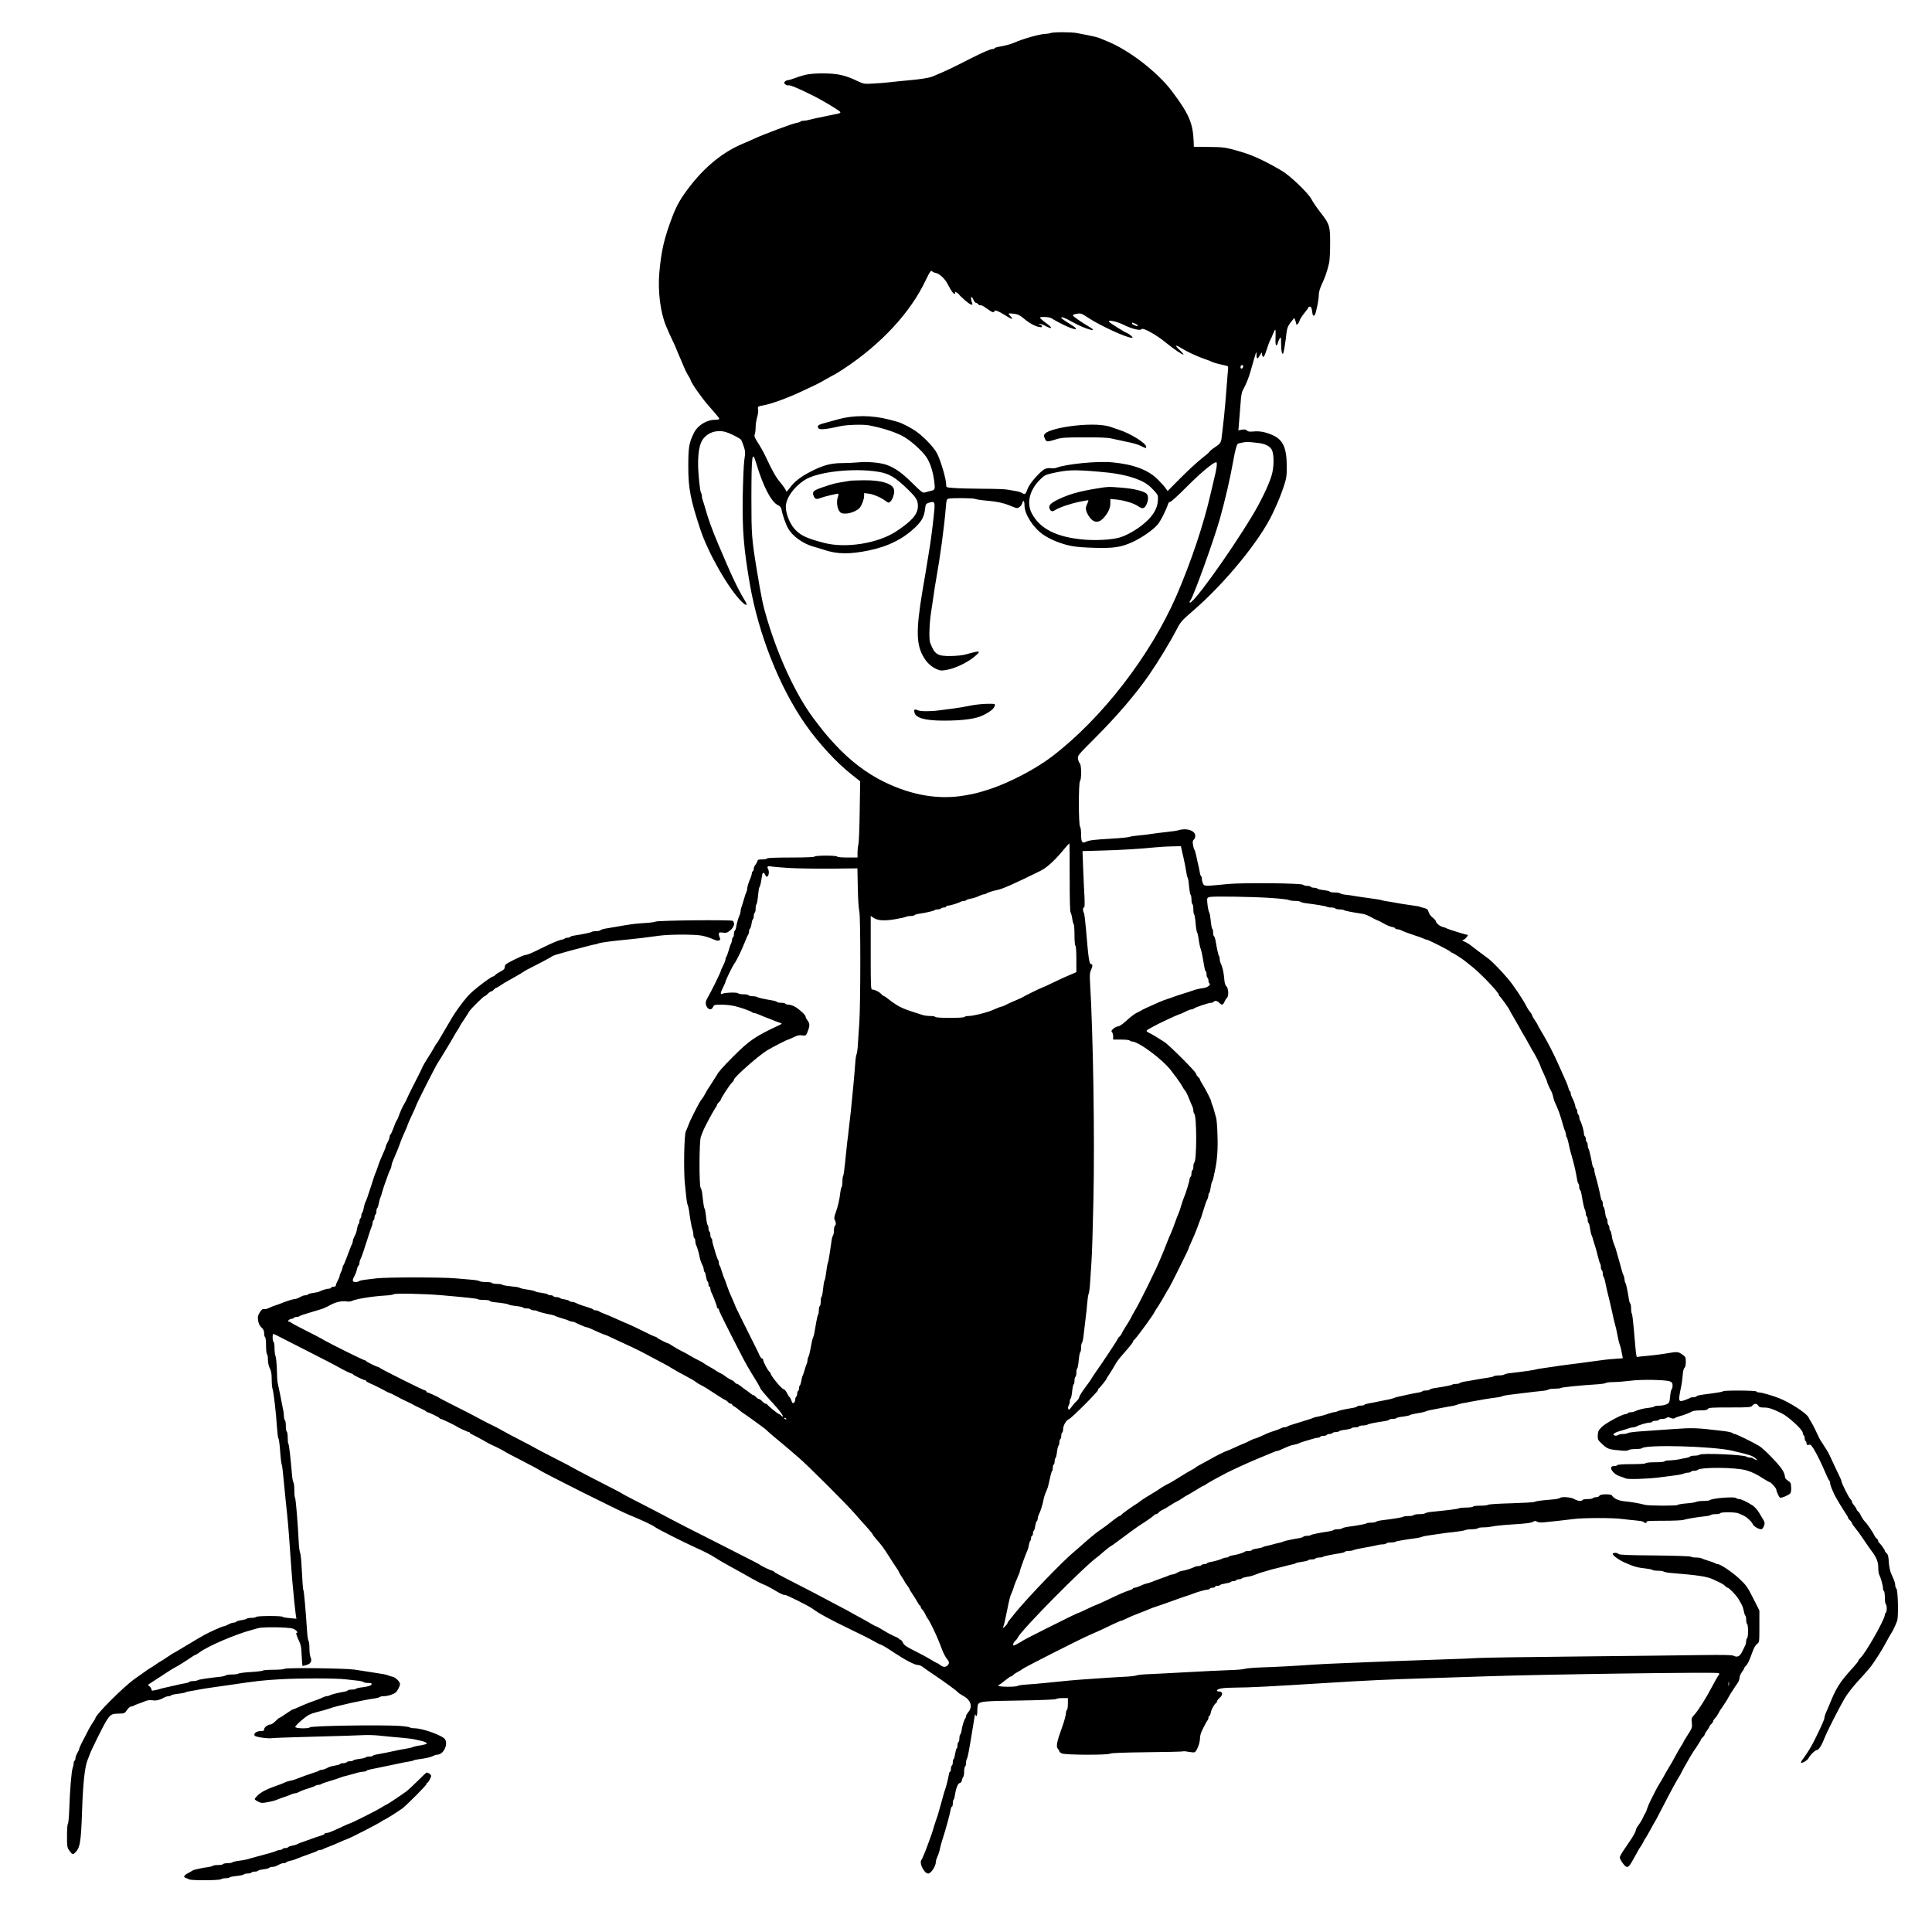 <?xml version="1.0" standalone="no"?>
<!DOCTYPE svg PUBLIC "-//W3C//DTD SVG 20010904//EN"
 "http://www.w3.org/TR/2001/REC-SVG-20010904/DTD/svg10.dtd">
<svg version="1.0" xmlns="http://www.w3.org/2000/svg"
 width="2048pt" height="2048pt" viewBox="0 0 2048 2048"
 preserveAspectRatio="xMidYMid meet">

<g transform="translate(0,2048) scale(0.1,-0.1)"
fill="#000000" stroke="none">
<path d="M11135 20130 c-11 -5 -35 -9 -53 -9 -59 -2 -239 -52 -330 -93 -42
-18 -98 -33 -170 -45 -18 -3 -35 -9 -38 -14 -3 -5 -13 -9 -23 -9 -22 0 -105
-36 -226 -97 -201 -103 -268 -135 -410 -194 -36 -15 -126 -29 -249 -40 -67 -6
-159 -15 -206 -21 -47 -5 -127 -12 -179 -14 -89 -5 -96 -4 -160 26 -130 63
-211 81 -364 82 -135 0 -193 -10 -295 -48 -34 -13 -71 -24 -81 -24 -10 0 -24
-7 -31 -15 -11 -13 -10 -18 6 -30 10 -8 25 -12 31 -10 17 6 101 -29 256 -106
118 -59 290 -163 295 -178 2 -5 -7 -12 -20 -15 -13 -2 -59 -12 -103 -21 -44
-9 -102 -21 -130 -27 -27 -5 -64 -14 -81 -19 -17 -5 -42 -9 -57 -9 -14 0 -28
-4 -31 -9 -3 -4 -24 -11 -47 -15 -40 -6 -344 -120 -439 -164 -25 -12 -83 -37
-130 -57 -196 -82 -384 -231 -541 -430 -106 -134 -154 -215 -205 -350 -84
-223 -114 -352 -135 -585 -17 -196 11 -421 71 -565 23 -56 45 -105 67 -150 14
-27 33 -71 43 -96 10 -26 27 -66 38 -90 11 -24 30 -69 42 -99 12 -30 33 -72
46 -92 13 -21 24 -40 24 -44 0 -23 111 -183 187 -270 110 -126 122 -141 116
-147 -3 -4 -23 -7 -43 -7 -90 0 -184 -58 -224 -139 -52 -103 -60 -152 -60
-356 0 -233 23 -349 127 -665 82 -249 296 -625 434 -763 53 -53 74 -52 42 1
-82 137 -134 246 -287 607 -60 141 -107 270 -137 380 -9 33 -21 70 -26 83 -5
13 -9 33 -9 45 0 13 -4 27 -9 33 -11 12 -31 207 -31 307 0 130 17 216 53 264
42 54 102 83 173 83 44 0 74 -8 138 -38 44 -21 86 -45 91 -53 6 -8 19 -40 29
-71 17 -51 18 -65 6 -145 -7 -48 -14 -225 -17 -393 -5 -354 11 -548 76 -925
93 -532 313 -1087 586 -1480 142 -203 331 -409 497 -539 l86 -68 -5 -321 c-2
-177 -9 -335 -14 -351 -5 -16 -9 -53 -9 -82 l0 -54 -104 0 c-59 0 -108 4 -111
10 -4 6 -55 10 -120 10 -65 0 -116 -4 -120 -10 -4 -6 -100 -10 -256 -10 -159
0 -249 -4 -249 -10 0 -5 -22 -10 -50 -10 -36 0 -50 -4 -50 -14 0 -7 -9 -25
-20 -39 -11 -14 -20 -34 -20 -45 0 -12 -4 -24 -10 -27 -5 -3 -10 -13 -10 -22
0 -8 -6 -29 -13 -46 -21 -48 -37 -101 -37 -120 0 -10 -4 -25 -9 -35 -5 -9 -17
-44 -26 -77 -9 -33 -21 -70 -26 -83 -5 -13 -9 -32 -9 -43 0 -10 -4 -27 -9 -37
-12 -24 -29 -80 -37 -125 -3 -20 -10 -40 -15 -43 -5 -3 -9 -18 -9 -34 0 -16
-4 -32 -10 -35 -5 -3 -10 -15 -10 -26 0 -10 -4 -27 -9 -37 -6 -9 -18 -44 -27
-77 -9 -33 -21 -64 -26 -69 -4 -6 -8 -17 -8 -26 0 -9 -11 -39 -25 -66 -14 -27
-25 -53 -25 -58 0 -11 -108 -231 -137 -278 -27 -44 -29 -75 -7 -106 20 -29 48
-28 62 3 11 24 16 25 91 25 44 0 108 -7 143 -16 69 -17 167 -52 183 -66 5 -4
15 -8 23 -8 8 0 30 -7 50 -16 21 -9 46 -19 57 -24 11 -4 31 -12 45 -17 42 -18
104 -41 125 -48 17 -5 15 -8 -15 -22 -260 -122 -313 -158 -494 -339 -101 -101
-152 -159 -166 -188 -3 -6 -29 -47 -58 -91 -29 -43 -60 -93 -68 -111 -8 -17
-23 -40 -32 -51 -17 -19 -38 -57 -94 -168 -29 -57 -41 -84 -58 -130 -4 -11
-13 -33 -21 -50 -17 -41 -24 -418 -9 -555 6 -58 13 -127 16 -155 3 -27 9 -59
14 -70 5 -11 11 -38 14 -60 10 -79 26 -171 36 -199 6 -16 10 -42 10 -57 0 -15
5 -31 10 -34 6 -3 10 -17 10 -31 0 -13 4 -32 9 -42 11 -23 28 -78 36 -122 6
-33 17 -65 36 -102 5 -10 9 -27 9 -37 0 -11 4 -22 9 -25 5 -3 12 -26 15 -51 4
-24 11 -47 17 -50 5 -4 9 -17 9 -31 0 -13 5 -24 10 -24 6 0 10 -9 10 -20 0
-11 4 -28 10 -38 16 -29 60 -145 60 -159 0 -7 5 -13 10 -13 6 0 10 -6 10 -12
0 -12 59 -133 220 -446 66 -128 85 -162 188 -329 17 -30 32 -56 32 -59 0 -9
53 -72 136 -162 71 -77 109 -130 101 -138 -2 -3 -10 2 -17 11 -7 8 -17 15 -22
15 -10 0 -121 90 -126 103 -2 4 -9 7 -16 7 -7 0 -23 11 -36 25 -13 14 -29 25
-35 25 -7 0 -20 9 -30 20 -10 11 -22 20 -28 20 -5 0 -22 10 -37 23 -15 12 -37
29 -50 37 -13 8 -35 25 -50 38 -15 12 -32 22 -38 22 -5 0 -16 7 -23 16 -7 9
-22 20 -34 25 -21 9 -57 31 -65 39 -8 8 -43 29 -60 37 -8 3 -26 14 -40 23 -14
10 -47 30 -75 45 -27 16 -52 31 -55 34 -3 4 -27 17 -55 31 -27 13 -68 36 -90
49 -22 14 -62 36 -90 49 -27 13 -69 37 -93 53 -24 16 -46 29 -49 29 -12 0
-118 54 -121 62 -2 4 -9 8 -15 8 -7 0 -64 26 -127 58 -63 32 -133 65 -155 74
-22 9 -65 27 -95 41 -83 38 -141 62 -180 77 -19 7 -39 17 -44 22 -6 4 -20 8
-33 8 -13 0 -23 3 -23 8 0 4 -28 15 -63 26 -64 19 -99 32 -129 47 -10 5 -27 9
-37 9 -11 0 -22 4 -26 9 -3 6 -26 13 -50 17 -25 3 -48 10 -51 15 -3 5 -18 9
-34 9 -16 0 -32 5 -35 10 -3 6 -17 10 -30 10 -13 0 -26 4 -29 9 -3 5 -32 12
-63 16 -32 4 -62 10 -68 15 -5 4 -27 10 -47 14 -21 3 -55 9 -75 12 -21 4 -42
10 -48 14 -5 5 -47 11 -93 15 -45 4 -85 12 -88 16 -3 5 -27 9 -54 9 -27 0 -52
5 -55 10 -3 6 -32 10 -64 10 -31 0 -61 4 -67 9 -5 5 -40 12 -79 15 -38 3 -117
10 -175 15 -143 13 -735 13 -840 0 -47 -6 -105 -13 -130 -16 -25 -3 -49 -9
-54 -14 -6 -5 -23 -9 -38 -9 -30 0 -36 15 -18 50 24 48 28 57 34 88 4 17 12
34 17 37 5 4 9 15 9 26 0 10 4 27 9 37 16 32 28 66 71 202 23 74 46 143 51
152 5 10 9 27 9 37 0 11 5 23 10 26 6 3 10 17 10 30 0 13 5 27 10 30 6 3 10
19 10 35 0 16 4 31 9 34 5 4 12 25 16 48 4 23 11 49 15 58 5 8 14 35 20 60 7
25 16 54 20 65 4 11 15 43 25 70 18 53 32 89 46 117 5 10 9 24 9 33 0 8 6 29
14 47 45 105 55 128 71 173 9 28 25 68 35 90 40 89 50 113 50 119 0 4 20 49
45 102 25 52 45 98 45 102 0 11 204 415 227 449 10 16 23 37 30 48 6 11 34 56
61 100 27 44 62 103 77 130 15 28 36 62 46 77 11 14 19 29 19 32 0 3 21 38 48
77 26 39 52 79 57 89 15 26 151 160 162 160 5 0 20 11 33 25 13 14 29 25 35
25 7 0 20 9 30 20 10 11 22 20 28 20 5 0 23 10 40 23 18 12 41 27 52 33 47 25
190 108 195 113 5 6 39 24 205 109 50 26 92 50 95 53 3 4 23 12 45 19 38 11
54 15 143 41 20 5 62 16 92 24 30 8 73 19 95 25 22 6 54 14 70 17 17 2 39 8
50 13 21 9 157 27 310 41 96 9 184 20 330 40 107 15 365 16 450 2 33 -6 85
-22 115 -35 39 -18 60 -23 73 -16 13 7 15 13 7 28 -5 10 -10 28 -10 39 0 18 5
20 43 15 37 -5 47 -1 80 26 39 33 50 77 24 99 -17 13 -805 5 -821 -9 -6 -4
-54 -11 -106 -14 -96 -5 -152 -12 -315 -41 -49 -9 -105 -18 -123 -21 -18 -4
-35 -10 -38 -15 -3 -5 -22 -9 -43 -9 -21 0 -41 -3 -45 -7 -7 -7 -96 -26 -189
-40 -20 -3 -40 -9 -43 -14 -3 -5 -16 -9 -29 -9 -13 0 -26 -4 -29 -9 -3 -4 -22
-11 -43 -14 -20 -4 -98 -36 -172 -73 -164 -80 -167 -81 -210 -89 -31 -7 -170
-74 -198 -97 -7 -6 -13 -20 -13 -32 0 -16 -12 -28 -44 -44 -24 -12 -49 -29
-56 -37 -7 -8 -16 -15 -21 -15 -23 0 -214 -147 -264 -202 -57 -64 -130 -163
-172 -233 -27 -46 -130 -222 -144 -245 -8 -14 -17 -27 -20 -30 -4 -3 -17 -23
-28 -45 -12 -22 -42 -71 -67 -110 -24 -38 -49 -80 -54 -92 -5 -13 -18 -40 -28
-60 -11 -21 -47 -93 -81 -160 -33 -66 -61 -124 -61 -127 0 -3 -13 -27 -28 -53
-16 -26 -37 -73 -48 -103 -10 -30 -21 -57 -24 -60 -8 -7 -26 -49 -45 -102 -9
-26 -21 -50 -26 -53 -5 -4 -9 -15 -9 -25 0 -11 -9 -35 -20 -55 -11 -20 -20
-40 -20 -46 0 -5 -9 -31 -21 -57 -38 -86 -47 -107 -65 -162 -10 -30 -21 -59
-24 -65 -4 -5 -23 -64 -44 -130 -38 -119 -51 -155 -66 -185 -4 -9 -11 -35 -15
-58 -4 -23 -11 -44 -16 -48 -5 -3 -9 -16 -9 -29 0 -13 -4 -27 -10 -30 -5 -3
-10 -17 -10 -30 0 -13 -4 -26 -9 -29 -5 -4 -12 -25 -16 -48 -7 -42 -11 -52
-33 -95 -7 -13 -12 -30 -12 -38 0 -8 -4 -23 -9 -33 -9 -17 -16 -35 -62 -157
-12 -33 -26 -64 -31 -70 -4 -5 -8 -16 -8 -25 0 -8 -7 -28 -15 -44 -8 -15 -15
-34 -15 -42 0 -7 -9 -29 -20 -49 -11 -20 -20 -42 -20 -50 0 -9 -10 -15 -25
-15 -14 0 -25 -4 -25 -10 0 -5 -10 -10 -22 -10 -22 0 -83 -19 -103 -31 -5 -4
-34 -10 -62 -14 -29 -4 -55 -11 -59 -16 -3 -5 -14 -9 -25 -9 -10 0 -28 -4 -39
-10 -11 -5 -29 -14 -40 -20 -11 -5 -26 -10 -35 -10 -15 0 -96 -25 -130 -40
-11 -5 -42 -16 -68 -25 -27 -8 -62 -22 -79 -31 -17 -9 -39 -13 -50 -11 -14 4
-25 -5 -44 -34 -21 -34 -24 -47 -18 -87 5 -33 16 -55 35 -73 21 -20 29 -36 29
-62 0 -20 5 -39 10 -42 6 -3 10 -44 10 -90 0 -46 5 -87 10 -90 6 -3 10 -30 10
-58 0 -33 8 -68 20 -92 15 -29 20 -59 20 -116 0 -43 4 -88 9 -102 11 -28 38
-262 47 -407 4 -58 10 -109 14 -115 5 -5 11 -39 14 -75 3 -36 8 -94 11 -130 3
-36 9 -72 13 -80 3 -8 12 -80 19 -160 8 -80 18 -185 23 -235 19 -172 30 -291
45 -520 9 -126 20 -275 25 -330 5 -55 14 -145 19 -200 6 -55 13 -119 16 -142
l7 -42 -68 6 c-38 3 -73 9 -78 14 -14 13 -273 11 -281 -1 -3 -5 -26 -10 -50
-10 -24 0 -46 -4 -49 -9 -3 -4 -28 -11 -55 -15 -28 -4 -53 -11 -56 -16 -3 -6
-15 -10 -26 -10 -10 0 -28 -5 -39 -10 -11 -6 -29 -15 -40 -20 -11 -6 -25 -10
-32 -10 -12 0 -157 -65 -202 -91 -11 -6 -40 -23 -65 -37 -25 -14 -92 -54 -149
-89 -56 -34 -105 -63 -107 -63 -3 0 -34 -20 -71 -45 -36 -25 -67 -45 -70 -45
-2 0 -27 -16 -54 -35 -27 -19 -52 -35 -54 -35 -3 0 -35 -21 -71 -48 -37 -26
-80 -56 -95 -67 -126 -90 -420 -385 -420 -421 0 -3 -10 -20 -22 -37 -13 -18
-32 -50 -44 -72 -80 -153 -104 -201 -104 -212 0 -7 -9 -27 -20 -45 -11 -18
-20 -43 -20 -55 0 -12 -5 -25 -10 -28 -6 -3 -10 -17 -10 -30 0 -13 -5 -34 -10
-47 -12 -28 -30 -242 -36 -438 -3 -80 -9 -149 -15 -155 -5 -5 -9 -63 -9 -128
0 -106 2 -122 22 -150 31 -44 40 -49 61 -29 55 50 66 112 77 452 10 293 29
465 59 535 5 11 14 36 21 55 19 54 151 320 182 366 40 61 52 67 124 69 63 1
65 2 90 38 13 20 33 37 42 37 10 0 22 4 28 8 5 4 27 14 49 21 22 7 55 20 74
28 23 10 48 13 79 9 42 -6 73 3 134 35 10 5 27 9 37 9 11 0 22 4 25 9 3 5 36
12 73 16 38 4 73 11 78 15 6 4 28 10 50 13 22 3 65 11 95 17 30 6 105 18 165
26 61 9 139 20 175 25 277 41 341 48 520 58 203 12 583 12 690 0 47 -5 108
-12 135 -15 28 -3 54 -10 59 -15 6 -5 27 -9 48 -9 21 0 38 -4 38 -10 0 -16
-33 -28 -98 -36 -34 -3 -65 -11 -68 -15 -3 -5 -23 -9 -44 -9 -21 0 -41 -4 -44
-9 -3 -5 -20 -11 -38 -14 -61 -10 -133 -28 -150 -37 -10 -6 -25 -10 -33 -10
-8 0 -23 -4 -33 -9 -28 -14 -64 -28 -117 -46 -27 -10 -68 -25 -90 -35 -90 -40
-113 -50 -120 -50 -4 0 -36 -20 -72 -45 -35 -25 -67 -45 -72 -45 -4 0 -22 -16
-41 -35 -19 -19 -42 -35 -52 -35 -28 0 -68 -30 -68 -51 0 -15 -7 -19 -38 -19
-43 0 -77 -26 -63 -48 10 -16 142 -34 186 -27 16 3 221 10 455 16 234 6 463
13 510 16 47 3 128 0 180 -6 52 -6 147 -15 210 -20 63 -5 135 -14 160 -20 25
-5 59 -13 75 -17 17 -4 36 -12 44 -18 11 -8 7 -12 -20 -19 -19 -5 -50 -11 -69
-13 -19 -3 -44 -9 -55 -14 -11 -5 -36 -11 -55 -14 -19 -3 -55 -9 -80 -14 -135
-29 -209 -44 -243 -49 -20 -3 -40 -9 -43 -14 -3 -5 -20 -9 -39 -9 -19 0 -36
-4 -39 -9 -3 -5 -33 -12 -66 -16 -33 -4 -63 -11 -66 -16 -3 -5 -18 -9 -34 -9
-16 0 -32 -4 -35 -10 -3 -5 -19 -10 -35 -10 -16 0 -31 -4 -34 -9 -3 -5 -27
-12 -52 -16 -26 -4 -55 -11 -65 -16 -11 -5 -28 -14 -39 -19 -11 -5 -28 -10
-38 -10 -10 0 -22 -4 -28 -8 -5 -5 -29 -15 -54 -22 -43 -13 -154 -53 -195 -70
-11 -5 -36 -12 -55 -16 -19 -3 -41 -10 -50 -14 -27 -13 -64 -28 -115 -45 -85
-29 -149 -63 -183 -96 -17 -17 -32 -35 -32 -40 0 -5 16 -17 36 -27 32 -16 43
-17 98 -6 60 11 80 17 121 34 11 5 43 16 70 25 28 9 58 21 67 26 10 5 25 9 33
9 8 0 23 4 33 9 35 18 68 31 122 47 30 9 59 21 64 25 6 5 19 9 31 9 12 0 25 4
31 8 5 5 36 17 69 26 66 19 109 34 140 46 11 5 31 11 45 13 14 3 56 15 95 26
38 12 82 21 97 21 15 0 29 4 32 9 3 5 20 11 38 14 18 3 53 11 78 16 25 6 81
17 125 26 44 9 100 20 125 26 25 6 63 13 85 16 22 3 45 9 50 13 6 4 37 10 70
14 60 7 114 20 147 37 10 5 25 9 33 9 63 0 116 102 84 161 -21 40 -238 119
-326 119 -21 0 -43 4 -49 9 -5 5 -54 12 -109 16 -208 13 -933 1 -949 -15 -16
-16 -156 -13 -156 4 0 16 102 106 145 128 17 9 50 21 75 27 72 18 123 33 145
41 61 25 353 89 480 107 22 3 44 9 49 14 6 5 26 9 45 9 41 0 101 19 125 39 19
16 46 68 46 90 0 24 -47 70 -78 77 -15 3 -36 9 -47 14 -23 10 -50 15 -190 36
-55 8 -131 20 -170 26 -96 14 -725 22 -739 8 -5 -5 -57 -10 -117 -10 -59 0
-110 -4 -113 -9 -3 -4 -61 -11 -128 -15 -68 -4 -127 -12 -132 -17 -6 -5 -35
-9 -66 -9 -31 0 -60 -4 -66 -9 -5 -5 -31 -12 -59 -15 -133 -14 -222 -28 -237
-36 -10 -6 -33 -10 -52 -10 -19 0 -37 -4 -40 -9 -3 -5 -23 -11 -43 -14 -21 -3
-58 -11 -83 -17 -25 -6 -72 -17 -105 -24 -33 -7 -67 -15 -75 -18 -8 -4 -26 -8
-40 -11 -14 -2 -32 -6 -40 -8 -8 -2 -14 3 -15 13 0 9 -9 24 -20 32 -11 8 -18
16 -15 18 3 2 37 24 75 49 39 25 97 63 130 85 33 21 73 46 90 54 27 14 107 64
177 112 15 10 30 18 34 18 4 0 21 11 38 24 86 65 381 192 551 237 22 6 54 15
71 20 49 15 322 11 369 -5 36 -13 62 -46 36 -46 -5 0 4 -30 21 -67 28 -59 32
-80 36 -175 3 -59 7 -108 10 -108 2 0 22 5 44 12 44 13 58 43 39 84 -6 14 -11
55 -11 92 0 38 -4 72 -9 77 -5 6 -12 46 -15 90 -16 243 -33 432 -39 445 -6 14
-11 78 -22 290 -3 52 -10 104 -15 115 -5 11 -12 65 -14 120 -9 191 -31 454
-39 461 -4 4 -7 39 -7 79 0 39 -4 75 -9 80 -5 6 -12 39 -15 75 -16 191 -32
329 -39 336 -4 4 -7 33 -7 65 0 32 -5 61 -10 64 -6 3 -10 30 -10 60 0 30 -4
57 -10 60 -5 3 -10 22 -10 40 0 19 -4 54 -10 77 -5 24 -19 93 -30 153 -12 61
-24 119 -27 130 -3 11 -7 72 -8 135 -2 63 -8 128 -14 143 -6 16 -11 55 -11 87
0 32 -4 62 -10 65 -12 7 -14 85 -2 85 4 0 37 -15 72 -34 36 -18 180 -92 320
-163 140 -71 273 -140 295 -153 55 -32 133 -70 144 -70 5 0 11 -4 13 -8 3 -9
113 -62 128 -62 6 0 10 -3 10 -8 0 -4 15 -13 32 -21 48 -20 171 -82 183 -91 6
-4 21 -11 34 -15 13 -4 45 -19 70 -34 25 -14 75 -40 111 -56 36 -17 67 -32 70
-35 3 -3 34 -18 70 -35 36 -16 67 -33 68 -37 2 -5 8 -8 13 -8 14 0 124 -53
127 -62 2 -4 8 -8 13 -8 11 0 161 -72 169 -80 8 -9 119 -60 130 -60 6 0 10 -3
10 -8 0 -4 17 -15 38 -24 20 -10 60 -30 87 -46 78 -45 86 -49 150 -78 33 -15
72 -36 86 -45 14 -10 102 -57 195 -104 93 -48 174 -91 180 -96 33 -27 868
-445 959 -480 98 -38 245 -107 265 -124 24 -20 299 -159 449 -227 75 -33 156
-75 181 -93 25 -17 106 -65 180 -105 74 -40 171 -94 215 -120 44 -25 100 -54
125 -64 25 -9 70 -32 100 -50 79 -48 119 -67 128 -62 10 6 256 -117 299 -149
58 -45 193 -118 393 -214 107 -51 220 -108 250 -126 30 -18 66 -36 80 -40 14
-4 77 -42 140 -85 123 -81 218 -130 255 -130 13 0 36 -11 52 -24 15 -12 69
-50 118 -82 105 -70 241 -170 250 -183 3 -6 28 -22 56 -38 80 -43 102 -114 54
-171 -14 -17 -25 -36 -25 -44 0 -8 -3 -18 -7 -22 -11 -11 -32 -77 -39 -124 -3
-23 -10 -45 -15 -48 -5 -3 -9 -20 -9 -39 0 -19 -4 -37 -10 -40 -5 -3 -10 -19
-10 -35 0 -16 -4 -31 -9 -34 -5 -4 -12 -29 -16 -56 -4 -27 -11 -52 -16 -56 -5
-3 -9 -18 -9 -34 0 -16 -4 -32 -10 -35 -5 -3 -10 -19 -10 -36 0 -16 -4 -29 -9
-29 -5 0 -11 -15 -13 -32 -6 -37 -27 -123 -38 -153 -4 -11 -13 -38 -19 -60 -6
-22 -18 -65 -26 -95 -9 -30 -21 -73 -27 -95 -6 -22 -14 -49 -19 -60 -4 -11
-16 -45 -25 -75 -18 -62 -32 -106 -44 -135 -4 -11 -13 -36 -20 -55 -23 -66
-64 -165 -72 -175 -28 -32 28 -145 72 -145 28 0 80 79 80 121 0 16 4 29 31 94
4 11 11 36 14 55 4 19 15 60 25 90 37 114 80 272 87 318 3 17 9 32 14 32 5 0
9 15 9 34 0 19 4 37 9 40 4 3 11 28 15 55 9 65 32 121 51 121 9 0 18 13 22 30
3 17 10 33 14 36 5 3 9 27 9 54 0 27 5 52 10 55 6 3 10 19 10 36 0 16 4 37 10
47 5 9 14 46 20 82 6 36 15 90 21 120 5 30 14 82 19 115 23 144 27 169 29 153
0 -10 6 -18 11 -18 6 0 10 26 10 58 0 31 4 62 8 67 21 30 66 34 436 39 235 4
384 10 390 16 5 5 36 10 68 10 l58 0 0 -59 c0 -33 -4 -63 -10 -66 -6 -3 -10
-17 -10 -29 0 -22 -21 -100 -40 -151 -57 -154 -68 -210 -46 -233 9 -10 16 -23
16 -28 0 -5 12 -15 27 -21 35 -17 494 -18 510 -2 7 7 138 12 388 15 207 2 380
6 385 9 4 3 31 1 59 -5 28 -5 57 -7 64 -4 22 8 57 97 57 145 0 32 10 65 36
114 19 39 39 74 45 80 5 5 9 17 9 27 0 10 4 18 9 18 5 0 12 17 16 37 6 35 40
94 57 101 4 2 8 10 8 17 0 7 13 24 29 38 36 30 33 67 -5 67 -13 0 -24 4 -24 8
0 22 60 32 188 33 171 1 353 11 967 49 425 27 671 38 1095 51 190 6 467 15
615 20 609 21 2422 46 2452 34 12 -4 11 -10 -6 -33 -11 -16 -39 -66 -64 -113
-60 -116 -142 -246 -184 -293 -33 -36 -35 -42 -29 -89 5 -48 3 -55 -44 -128
-28 -43 -50 -81 -50 -84 0 -4 -8 -19 -19 -33 -10 -15 -37 -61 -59 -102 -21
-41 -54 -97 -71 -125 -17 -27 -39 -66 -49 -85 -10 -19 -30 -54 -44 -76 -15
-23 -38 -64 -51 -90 -14 -27 -36 -71 -50 -99 -14 -27 -31 -68 -38 -90 -6 -22
-15 -42 -18 -45 -4 -3 -15 -25 -26 -49 -10 -24 -32 -59 -47 -79 -15 -19 -28
-43 -28 -54 0 -10 -21 -51 -47 -90 -27 -39 -65 -96 -85 -126 -21 -31 -38 -63
-38 -72 0 -10 14 -36 30 -58 45 -62 60 -58 110 33 18 33 42 76 53 95 10 19 24
42 31 50 7 8 18 29 26 45 8 17 19 37 26 45 6 8 28 47 49 85 21 39 41 75 45 80
5 6 39 71 77 145 89 173 150 285 179 332 13 21 24 40 24 42 0 2 16 33 36 68
20 34 48 83 62 108 14 25 45 73 69 107 23 35 43 67 43 71 0 5 9 17 20 27 11
10 20 23 20 28 0 6 11 25 25 43 14 18 25 37 25 42 0 5 9 17 20 27 11 10 20 23
20 30 0 7 8 19 17 28 10 9 27 33 38 54 11 21 22 40 25 43 8 8 80 119 80 124 0
5 67 110 101 158 10 15 19 39 19 54 0 15 11 42 25 60 14 18 25 37 25 42 0 5 7
15 15 22 19 15 37 53 70 145 15 43 34 77 50 88 25 19 25 19 25 187 l0 169 -66
130 c-59 117 -73 137 -144 204 -74 70 -203 157 -232 157 -8 0 -18 4 -24 8 -5
4 -36 16 -69 26 -33 10 -68 22 -77 27 -10 5 -37 9 -61 9 -24 0 -47 4 -53 9 -5
5 -173 11 -381 13 -281 2 -375 6 -385 15 -14 15 -54 17 -62 4 -8 -13 59 -64
119 -91 103 -46 145 -58 228 -66 37 -4 70 -11 73 -15 3 -5 29 -9 58 -9 28 0
56 -4 62 -9 5 -5 41 -12 79 -15 285 -23 379 -37 445 -68 92 -42 112 -53 127
-70 9 -10 21 -18 27 -18 14 0 95 -85 114 -119 8 -13 22 -38 32 -56 10 -17 21
-50 25 -73 4 -23 11 -44 16 -48 5 -3 9 -23 9 -44 0 -21 5 -42 10 -45 6 -3 10
-37 10 -75 0 -38 -4 -72 -10 -75 -5 -3 -10 -17 -10 -31 0 -13 -4 -32 -8 -42
-5 -9 -20 -39 -33 -67 -26 -54 -53 -67 -93 -46 -15 8 -113 10 -331 7 -170 -3
-760 -9 -1310 -15 -550 -5 -1029 -13 -1065 -16 -36 -3 -202 -10 -370 -15 -168
-6 -413 -14 -545 -19 -132 -6 -355 -14 -495 -20 -140 -5 -291 -13 -335 -16
-159 -12 -413 -26 -560 -30 -82 -3 -159 -10 -170 -15 -11 -5 -87 -12 -170 -14
-82 -3 -278 -12 -435 -21 -157 -9 -339 -18 -405 -21 -66 -2 -129 -9 -140 -14
-11 -5 -69 -12 -130 -14 -60 -3 -209 -12 -330 -21 -208 -14 -268 -20 -510 -45
-55 -6 -140 -13 -190 -16 -49 -3 -94 -10 -99 -15 -13 -12 -193 -12 -201 1 -3
6 -3 10 2 10 7 0 20 9 93 67 15 13 32 23 38 23 5 0 15 6 21 14 7 8 31 24 54
36 23 12 44 25 47 29 9 12 611 317 700 355 66 28 185 83 265 122 39 19 75 34
80 34 6 0 31 11 57 24 26 13 80 36 120 51 40 15 91 35 113 45 22 10 65 26 95
35 30 10 64 21 75 26 11 4 36 12 55 19 19 7 44 16 55 20 11 5 56 20 100 35 44
14 89 30 100 35 38 15 127 40 146 40 10 0 21 5 24 10 3 6 17 10 31 10 13 0 24
5 24 10 0 6 11 10 24 10 14 0 27 4 30 9 4 5 29 12 56 16 27 4 52 11 56 16 3 5
16 9 29 9 13 0 27 5 30 10 3 6 17 10 30 10 13 0 26 4 29 9 3 5 27 12 52 16 26
3 58 11 73 17 53 21 67 26 111 38 25 7 52 15 60 18 8 3 40 11 70 18 30 7 73
18 95 24 22 6 54 14 70 17 17 3 35 9 40 13 6 5 36 11 68 15 31 4 60 11 63 16
3 5 20 9 39 9 19 0 37 5 40 10 3 6 21 10 39 10 18 0 36 3 40 8 7 6 96 25 189
39 20 3 40 9 43 14 3 5 21 9 40 9 19 0 42 4 52 9 9 5 62 17 117 26 55 9 114
21 131 26 17 5 44 9 62 9 17 0 34 5 37 10 3 6 25 10 49 10 23 0 46 3 50 8 7 6
98 22 221 38 22 3 49 9 60 14 11 5 40 11 65 14 25 3 74 10 110 16 36 6 110 16
165 21 55 6 108 15 117 20 10 5 42 9 72 9 30 0 58 5 61 10 3 6 31 10 60 10 30
0 74 5 97 10 24 6 111 15 193 20 169 10 224 18 243 33 9 7 20 6 36 -3 15 -8
43 -10 77 -6 30 3 95 10 144 15 50 6 126 15 170 20 104 13 420 13 510 0 39 -5
101 -12 140 -15 38 -3 74 -9 80 -13 22 -17 44 -20 38 -5 -4 12 22 14 178 14
100 0 196 4 213 9 37 12 150 30 226 38 30 2 59 9 64 14 6 5 29 9 52 9 24 0 46
4 49 10 8 14 157 13 192 -1 66 -27 80 -35 111 -64 19 -16 38 -40 42 -51 9 -23
61 -54 90 -54 9 0 21 14 28 34 11 29 10 38 -5 64 -10 16 -31 52 -47 79 -16 27
-45 60 -65 73 -58 39 -123 70 -146 70 -11 0 -26 5 -32 11 -17 17 -256 -2 -277
-22 -6 -5 -36 -9 -69 -9 -32 0 -67 -4 -77 -10 -10 -5 -57 -13 -104 -16 -48 -4
-89 -11 -92 -16 -7 -11 -310 -10 -348 1 -43 13 -150 32 -220 38 -57 5 -109 29
-129 61 -12 18 -126 16 -133 -3 -4 -8 -19 -15 -34 -15 -16 0 -32 -5 -35 -10
-3 -6 -28 -10 -55 -10 -27 0 -52 -4 -55 -10 -10 -16 -52 -11 -87 10 -35 21
-135 28 -154 11 -5 -5 -38 -12 -74 -15 -125 -10 -175 -17 -195 -26 -11 -5
-123 -11 -250 -15 -126 -3 -234 -10 -239 -15 -6 -6 -43 -10 -82 -10 -40 0 -76
-4 -79 -10 -3 -5 -37 -10 -74 -10 -37 0 -71 -3 -75 -8 -7 -6 -95 -18 -296 -38
-30 -3 -59 -10 -64 -15 -6 -5 -34 -9 -62 -9 -29 0 -56 -5 -59 -10 -3 -6 -28
-10 -54 -10 -26 0 -51 -3 -55 -7 -7 -7 -96 -22 -236 -39 -25 -3 -49 -10 -54
-15 -6 -5 -29 -9 -51 -9 -23 0 -45 -3 -49 -7 -7 -7 -85 -22 -211 -39 -22 -4
-44 -10 -49 -15 -6 -5 -26 -9 -46 -9 -20 0 -40 -4 -46 -9 -5 -5 -27 -11 -49
-14 -86 -12 -184 -32 -191 -39 -4 -5 -22 -8 -40 -8 -18 0 -35 -4 -38 -9 -3 -5
-20 -11 -38 -14 -90 -15 -155 -29 -173 -37 -11 -5 -31 -11 -45 -14 -14 -2 -43
-10 -65 -16 -22 -6 -53 -14 -70 -17 -16 -3 -34 -9 -40 -13 -5 -4 -34 -11 -62
-15 -29 -4 -53 -11 -53 -16 0 -5 -15 -9 -33 -9 -19 0 -37 -3 -41 -7 -11 -11
-77 -32 -124 -39 -23 -3 -45 -10 -48 -15 -3 -5 -14 -9 -25 -9 -10 0 -27 -4
-37 -9 -24 -12 -80 -29 -125 -37 -20 -3 -40 -10 -43 -15 -3 -5 -16 -9 -29 -9
-13 0 -27 -5 -30 -10 -3 -6 -17 -10 -31 -10 -13 0 -32 -4 -42 -10 -23 -13
-109 -40 -127 -40 -9 0 -24 -4 -35 -10 -11 -5 -29 -14 -40 -20 -11 -5 -27 -10
-35 -10 -8 0 -23 -4 -33 -9 -9 -5 -39 -17 -67 -26 -27 -9 -60 -21 -72 -26 -13
-5 -33 -13 -45 -18 -13 -5 -36 -12 -52 -16 -16 -3 -48 -15 -70 -26 -22 -10
-48 -19 -58 -19 -10 0 -18 -4 -18 -8 0 -5 -19 -14 -42 -21 -45 -14 -102 -39
-244 -107 -51 -24 -95 -44 -99 -44 -4 0 -49 -20 -101 -45 -51 -25 -96 -45
-101 -45 -10 0 -559 -275 -576 -288 -7 -5 -33 -21 -59 -35 -44 -24 -48 -25
-48 -8 0 10 10 26 21 37 12 10 24 26 28 35 26 70 708 760 846 857 6 4 38 31
71 60 34 28 64 52 68 52 3 0 37 24 75 53 102 77 230 169 251 181 39 23 135 91
138 98 2 5 9 8 17 8 7 0 19 7 26 16 7 9 22 20 34 25 11 5 29 15 40 21 65 42
126 78 131 78 3 0 25 14 49 30 24 17 46 30 49 30 2 0 41 23 85 50 44 28 83 50
87 50 3 0 18 8 32 19 25 17 113 66 217 120 69 35 246 116 330 150 44 18 132
55 162 67 17 8 36 14 42 14 6 0 19 4 29 9 9 5 31 14 47 21 17 7 37 16 46 20 9
5 34 12 55 16 22 3 44 10 49 14 6 3 30 12 55 20 25 7 64 19 88 26 23 8 51 14
62 14 10 0 22 5 25 10 3 6 19 10 35 10 16 0 32 5 35 10 3 6 17 10 30 10 13 0
27 5 30 10 3 6 19 10 35 10 16 0 31 4 34 9 3 5 33 12 66 16 33 4 63 11 66 16
3 5 20 9 39 9 19 0 37 4 40 10 3 6 22 10 41 10 19 0 42 4 52 10 15 9 82 22
185 37 20 3 40 9 43 14 3 5 20 9 39 9 19 0 36 4 39 9 3 4 34 12 68 15 35 4 67
11 73 16 5 4 26 10 45 13 82 14 106 19 125 27 11 5 34 11 50 14 17 3 66 12
110 21 44 9 96 18 115 21 19 3 44 9 55 14 11 5 36 11 55 15 19 3 58 10 85 16
76 15 224 40 275 45 25 3 54 9 65 14 11 5 40 11 65 14 25 3 101 12 170 21 69
9 152 18 185 21 33 3 64 10 69 15 6 5 35 9 66 9 31 0 60 3 64 7 7 8 202 28
381 39 50 3 94 10 99 15 6 5 42 9 80 9 39 0 118 7 176 14 119 16 377 11 423
-7 21 -10 27 -18 27 -44 0 -17 -4 -34 -9 -38 -6 -3 -13 -37 -17 -75 -6 -65 -9
-71 -37 -85 -16 -8 -52 -15 -78 -15 -26 0 -50 -4 -53 -9 -3 -4 -30 -11 -60
-14 -54 -5 -114 -21 -148 -38 -10 -5 -29 -9 -42 -9 -14 0 -28 -4 -31 -10 -3
-5 -14 -10 -24 -10 -35 0 -216 -98 -254 -138 -33 -34 -39 -47 -40 -87 -2 -45
1 -50 50 -95 55 -51 70 -55 202 -66 39 -4 67 -2 74 5 6 6 38 11 72 11 34 0 65
4 71 9 43 41 756 21 959 -27 187 -44 209 -52 241 -78 26 -21 27 -22 6 -17 -12
3 -25 9 -28 14 -3 5 -18 9 -33 9 -15 0 -31 4 -37 9 -21 21 -478 41 -498 21 -5
-5 -29 -10 -52 -10 -24 0 -45 -4 -48 -9 -3 -5 -20 -11 -38 -14 -18 -3 -53 -10
-78 -16 -25 -5 -68 -10 -97 -11 -28 0 -55 -4 -58 -10 -3 -6 -48 -10 -100 -10
-52 0 -97 -4 -100 -10 -4 -6 -65 -10 -150 -10 -85 0 -146 -4 -150 -10 -3 -6
-19 -10 -36 -10 -66 0 -16 -85 66 -110 22 -7 49 -17 60 -22 24 -11 232 -4 350
11 201 25 241 31 263 41 13 5 34 10 47 10 13 0 27 5 30 10 3 6 19 10 34 10 15
0 31 4 37 9 31 31 404 28 514 -4 58 -16 113 -43 182 -88 31 -20 61 -37 66 -37
14 0 72 -65 72 -81 0 -18 27 -76 39 -84 12 -7 94 27 108 45 8 8 12 36 10 65
-2 44 -6 52 -34 70 -24 15 -32 28 -33 48 0 16 -14 49 -32 75 -47 68 -194 218
-242 246 -67 40 -244 126 -258 126 -8 0 -19 5 -25 11 -5 5 -48 15 -94 20 -292
35 -320 36 -544 20 -77 -6 -212 -15 -300 -21 -87 -5 -164 -15 -169 -20 -6 -6
-27 -10 -48 -10 -21 0 -47 -5 -57 -12 -10 -6 -26 -8 -36 -4 -29 11 -2 31 67
50 35 10 73 22 86 27 13 5 32 9 43 9 10 0 27 4 37 10 28 16 111 40 137 40 13
0 27 5 30 10 3 6 19 10 35 10 16 0 32 4 35 10 3 6 21 10 39 10 17 0 37 5 43
11 9 9 20 9 42 -1 22 -9 35 -9 44 -2 6 5 32 15 57 22 43 11 96 32 132 51 10 5
48 9 84 9 49 0 70 4 78 16 10 13 44 15 232 15 208 0 223 1 239 19 23 26 47 25
63 0 9 -16 23 -20 61 -20 51 0 87 -12 189 -62 74 -37 222 -174 222 -206 0 -11
5 -24 10 -27 6 -3 10 -17 10 -30 0 -13 5 -27 10 -30 6 -3 10 -15 10 -26 0 -15
5 -18 23 -14 18 5 27 -3 51 -40 34 -55 92 -173 131 -268 16 -37 32 -70 37 -73
4 -3 8 -14 8 -24 0 -11 7 -36 16 -57 9 -21 22 -49 28 -63 10 -25 93 -162 127
-212 11 -15 19 -31 19 -36 0 -5 9 -17 20 -27 11 -10 20 -23 20 -28 0 -6 17
-31 38 -56 21 -25 62 -82 91 -126 29 -44 65 -95 80 -115 52 -69 71 -115 71
-174 0 -31 4 -64 9 -74 17 -34 41 -118 41 -144 0 -15 5 -30 10 -33 6 -3 10
-35 10 -70 0 -35 5 -67 10 -70 6 -3 10 -24 10 -45 0 -21 -4 -42 -10 -45 -5 -3
-10 -14 -10 -23 -1 -48 -204 -406 -259 -456 -12 -11 -21 -24 -21 -29 0 -6 -26
-39 -57 -73 -142 -155 -180 -216 -253 -399 -4 -11 -17 -41 -29 -67 -12 -26
-21 -55 -21 -63 0 -19 -23 -72 -93 -215 -46 -94 -78 -147 -140 -232 -12 -15
-18 -30 -15 -33 9 -9 68 26 79 48 18 36 72 87 90 87 19 0 53 56 83 135 23 59
145 300 209 411 26 45 88 125 144 186 99 108 136 151 163 193 8 12 32 48 53
80 21 32 57 92 79 134 22 42 48 87 57 101 17 25 36 65 61 128 16 42 10 326 -8
344 -7 7 -12 22 -12 35 0 22 -7 43 -43 123 -12 27 -22 76 -25 122 -3 59 -9 81
-23 94 -11 9 -19 21 -19 26 0 11 -51 81 -62 86 -5 2 -8 9 -8 17 0 7 -7 19 -16
26 -9 7 -20 22 -25 34 -14 31 -76 123 -99 145 -18 18 -36 47 -49 75 -5 12 -16
27 -25 34 -9 7 -16 18 -16 23 0 6 -11 23 -25 40 -14 16 -25 35 -25 43 0 7 -7
18 -15 25 -17 14 -95 171 -95 190 0 5 -4 18 -10 28 -5 9 -32 67 -60 127 -28
61 -57 121 -63 135 -7 14 -30 52 -52 85 -22 33 -46 71 -52 85 -7 14 -23 50
-38 80 -14 30 -34 69 -45 85 -11 17 -24 40 -29 51 -19 43 -198 159 -316 205
-69 27 -180 59 -205 59 -17 0 -30 5 -30 10 0 12 -343 14 -354 3 -4 -5 -51 -14
-104 -21 -149 -19 -172 -23 -178 -33 -3 -5 -18 -9 -33 -9 -15 0 -31 -3 -34 -7
-4 -3 -30 -14 -57 -24 -70 -24 -72 -15 -40 141 7 30 14 85 17 122 3 40 10 72
19 79 9 7 14 31 14 64 0 50 -2 53 -41 80 -44 29 -45 29 -189 5 -36 -6 -108
-15 -160 -20 -52 -4 -104 -10 -115 -12 -22 -3 -18 -31 -47 304 -7 80 -16 150
-20 154 -5 4 -8 29 -8 55 0 26 -4 50 -9 53 -5 3 -11 23 -14 43 -12 80 -28 159
-37 175 -6 10 -10 27 -10 38 0 11 -4 28 -9 38 -5 9 -14 35 -20 57 -6 22 -18
65 -26 95 -9 30 -21 73 -27 95 -10 39 -15 53 -36 106 -6 15 -14 47 -17 73 -4
25 -11 49 -16 52 -5 3 -9 16 -9 29 0 13 -4 27 -10 30 -5 3 -10 19 -10 35 0 16
-4 31 -9 35 -5 3 -13 30 -16 60 -4 31 -11 58 -16 61 -5 3 -9 18 -9 34 0 16 -4
31 -9 34 -5 3 -11 20 -14 38 -5 35 -41 182 -57 234 -6 17 -10 40 -10 52 0 11
-4 23 -9 26 -5 3 -11 20 -14 38 -13 77 -33 157 -39 164 -5 4 -8 20 -8 35 0 15
-4 31 -10 34 -5 3 -10 17 -10 30 0 13 -4 27 -10 30 -5 3 -10 17 -10 30 0 26
-24 109 -40 137 -6 10 -10 27 -10 37 0 11 -4 23 -10 26 -5 3 -10 17 -10 30 0
13 -4 26 -9 29 -5 3 -12 22 -15 42 -4 19 -16 51 -27 70 -10 19 -19 43 -19 54
0 10 -4 21 -9 24 -5 3 -12 18 -15 33 -4 16 -15 46 -25 68 -17 36 -28 61 -76
170 -57 130 -123 257 -196 378 -16 26 -29 50 -29 53 0 3 -13 25 -30 49 -16 24
-30 48 -30 54 0 5 -10 22 -23 38 -13 15 -31 44 -40 63 -31 62 -131 212 -186
278 -71 85 -177 194 -213 220 -69 51 -171 127 -182 137 -18 15 -48 34 -76 46
-25 11 -25 11 -3 19 18 8 52 50 40 50 -13 0 -214 63 -222 69 -5 5 -23 11 -40
15 -33 8 -75 43 -75 62 0 6 -15 23 -33 37 -19 14 -38 40 -43 59 -8 28 -16 35
-54 45 -25 6 -45 12 -45 14 0 1 -43 8 -95 15 -52 7 -120 18 -150 24 -30 6 -73
13 -95 16 -22 3 -47 8 -55 11 -8 4 -60 13 -115 20 -55 7 -127 18 -160 23 -33
6 -82 14 -110 16 -27 3 -54 10 -60 15 -5 5 -30 9 -56 9 -26 0 -50 4 -53 9 -3
5 -33 12 -66 16 -33 4 -63 11 -66 16 -3 5 -18 9 -34 9 -16 0 -32 5 -35 10 -3
6 -21 10 -39 10 -17 0 -38 6 -44 12 -17 17 -635 23 -792 8 -255 -25 -255 -25
-268 5 -7 14 -12 37 -12 50 0 13 -4 26 -9 29 -5 3 -11 23 -14 43 -3 21 -10 58
-17 83 -6 25 -16 68 -21 95 -6 28 -14 55 -19 60 -4 6 -11 28 -14 51 -6 31 -3
44 8 54 9 7 16 25 16 41 0 55 -91 85 -174 60 -17 -6 -76 -15 -131 -20 -55 -6
-129 -15 -165 -21 -36 -6 -96 -13 -135 -16 -38 -3 -79 -9 -90 -14 -11 -5 -96
-14 -190 -19 -189 -11 -240 -17 -272 -33 -42 -21 -53 -5 -53 75 0 41 -5 78
-11 84 -17 17 -17 469 -1 485 18 18 16 172 -2 187 -7 6 -16 27 -19 47 -6 34
-3 38 181 222 229 229 428 461 570 665 99 143 229 357 301 497 35 67 52 87
165 184 341 294 713 748 848 1037 54 115 83 185 114 277 31 93 34 115 34 215
0 200 -39 286 -150 335 -74 33 -137 45 -200 39 -45 -4 -62 -2 -72 10 -9 11
-23 13 -52 9 l-39 -7 7 83 c4 46 11 136 16 201 7 98 13 125 34 161 25 43 53
113 75 191 61 216 60 212 60 168 1 -51 10 -54 35 -10 l20 32 5 -27 c9 -41 24
-22 50 62 13 41 29 84 35 95 7 11 21 41 31 68 10 26 20 45 24 42 3 -3 4 -42 2
-85 -2 -52 1 -80 8 -80 6 0 14 12 17 28 4 15 13 36 20 47 12 17 14 10 14 -60
0 -79 13 -127 24 -95 7 19 26 137 33 210 6 55 17 81 60 133 l23 28 10 -26 c5
-14 10 -31 10 -36 0 -22 25 -1 34 28 4 17 28 55 52 84 24 30 44 57 44 61 0 5
7 8 15 8 14 0 21 -18 27 -69 5 -41 25 -34 36 11 20 77 32 148 32 189 0 24 13
67 34 112 34 71 52 125 75 220 6 26 11 120 11 208 0 182 -6 202 -92 314 -56
73 -78 104 -108 157 -42 73 -226 247 -315 300 -184 107 -307 164 -435 201
-158 46 -177 49 -336 50 l-159 2 -2 60 c-8 190 -50 289 -226 523 -153 206
-458 442 -692 536 -38 16 -79 32 -90 37 -11 4 -56 15 -100 24 -44 8 -102 20
-128 25 -59 12 -254 12 -282 0z m-1251 -2529 c3 -4 19 -11 35 -14 42 -9 98
-62 128 -121 35 -70 63 -107 74 -100 5 3 6 10 3 16 -4 6 1 6 14 -1 12 -6 25
-17 29 -24 4 -7 32 -33 62 -60 54 -47 89 -62 77 -31 -24 61 -10 93 14 34 7
-16 18 -30 25 -30 7 0 18 -7 25 -15 7 -9 19 -14 26 -11 7 3 36 -13 65 -35 53
-39 79 -49 79 -28 0 18 45 2 112 -41 72 -46 99 -52 61 -14 -14 14 -23 27 -20
30 2 3 28 2 57 -2 41 -5 62 -16 100 -48 58 -50 118 -83 165 -92 30 -5 34 -4
29 10 -3 9 -14 16 -23 17 -10 0 -12 2 -3 6 7 3 35 -7 63 -22 72 -37 83 -26 19
22 -30 22 -61 47 -69 56 -12 15 -9 17 41 17 29 0 62 -6 73 -13 11 -8 49 -29
85 -48 160 -85 244 -93 108 -11 -49 30 -88 58 -88 63 0 16 37 1 125 -48 129
-72 287 -116 171 -47 -84 49 -169 109 -173 120 -2 7 15 14 42 18 43 7 50 4
123 -44 124 -82 403 -210 457 -210 17 0 16 3 -10 25 -16 13 -33 24 -37 25 -13
0 -177 102 -190 118 -23 27 80 6 157 -33 85 -42 174 -63 186 -44 12 20 155
-59 249 -136 86 -71 188 -140 195 -133 3 3 -17 26 -45 52 -54 51 -39 55 32 10
45 -29 169 -86 223 -104 22 -7 59 -21 82 -31 37 -17 69 -25 156 -44 28 -6 29
-7 23 -58 -3 -29 -10 -119 -16 -202 -6 -82 -17 -211 -25 -285 -8 -74 -18 -157
-21 -185 -9 -88 -12 -93 -74 -135 -33 -22 -60 -45 -60 -49 0 -5 -36 -36 -80
-70 -44 -34 -144 -126 -222 -204 l-141 -142 -21 30 c-11 17 -48 57 -81 91
-102 103 -260 162 -485 183 -160 15 -484 -17 -593 -58 -12 -5 -37 -6 -55 -4
-18 3 -46 0 -62 -7 -47 -19 -164 -151 -185 -207 -23 -63 -29 -69 -57 -51 -13
8 -41 18 -63 21 -22 4 -62 11 -90 16 -27 6 -149 10 -270 10 -121 1 -257 4
-302 8 -83 6 -83 6 -83 34 0 60 -55 248 -96 331 -29 58 -126 163 -206 223 -64
48 -166 101 -219 115 -19 5 -52 14 -74 20 -192 51 -390 52 -565 1 -19 -5 -67
-18 -106 -29 -82 -22 -94 -28 -94 -46 0 -36 52 -35 230 5 76 17 247 22 313 10
135 -26 258 -65 347 -109 79 -39 209 -153 260 -227 39 -57 68 -146 82 -248 13
-96 11 -101 -42 -112 -14 -3 -37 -10 -52 -14 -26 -9 -35 -2 -138 99 -109 108
-182 160 -270 192 -63 24 -211 37 -300 27 -41 -4 -121 -8 -178 -8 -119 -1
-202 -24 -336 -94 -100 -52 -166 -103 -213 -168 -30 -40 -39 -46 -41 -31 -2
10 -26 47 -55 81 -51 60 -90 128 -161 281 -19 41 -55 106 -80 144 -37 57 -43
73 -35 93 5 13 9 47 9 75 0 27 7 75 16 105 9 30 14 68 10 84 -6 30 -4 31 64
44 82 15 258 80 400 147 58 28 125 59 150 71 25 12 78 40 118 64 41 24 76 43
79 43 2 0 48 29 102 64 392 259 704 596 862 932 47 98 60 116 73 95z m2151
-553 c14 -6 25 -15 25 -20 0 -6 -6 -7 -12 -4 -7 3 -21 9 -30 12 -10 4 -18 10
-18 15 0 12 4 11 35 -3z m1143 -455 c-5 -25 -28 -28 -28 -4 0 12 6 21 16 21 9
0 14 -7 12 -17z m155 -808 c79 -8 134 -37 152 -80 22 -54 20 -182 -6 -267 -29
-98 -116 -279 -205 -426 -259 -428 -664 -986 -664 -914 0 4 4 12 9 18 29 31
248 637 312 864 59 213 107 418 144 625 18 103 35 164 47 171 4 3 27 9 50 13
42 8 59 8 161 -4z m-5317 -215 c71 -240 159 -411 229 -444 27 -13 35 -24 41
-54 8 -49 43 -148 68 -192 47 -84 158 -164 271 -195 33 -9 85 -25 115 -35 136
-45 266 -47 470 -5 209 43 372 126 502 255 63 63 85 107 94 186 6 50 9 54 41
65 57 18 64 9 58 -68 -8 -95 -34 -307 -45 -373 -5 -30 -14 -86 -20 -125 -6
-38 -20 -124 -31 -190 -11 -66 -25 -145 -30 -175 -72 -432 -68 -581 20 -719
35 -55 81 -94 139 -118 32 -13 46 -14 102 -3 87 16 212 76 283 134 84 69 74
74 -78 31 -37 -11 -100 -18 -165 -19 -144 -2 -173 17 -220 141 -14 36 -9 201
9 318 6 39 18 120 27 180 8 61 20 133 25 160 44 243 89 573 105 777 6 76 9 87
28 92 34 9 265 7 284 -3 9 -5 69 -14 132 -19 102 -9 168 -24 235 -51 77 -32
77 -32 101 -16 13 8 26 26 30 40 10 41 24 28 24 -22 0 -94 91 -236 199 -311
31 -21 85 -50 121 -65 138 -55 211 -68 421 -74 203 -6 284 6 406 62 93 43 214
126 262 182 32 36 93 156 115 226 3 9 12 17 21 17 9 0 91 75 183 168 144 144
274 252 304 252 14 0 6 -69 -23 -180 -4 -19 -20 -87 -35 -150 -74 -326 -208
-725 -361 -1080 -277 -639 -795 -1309 -1325 -1712 -169 -129 -447 -274 -653
-342 -122 -39 -151 -47 -257 -66 -281 -51 -569 -3 -866 142 -187 91 -362 225
-523 399 -93 101 -128 144 -229 279 -183 246 -367 641 -488 1045 -44 146 -61
227 -110 525 -54 331 -57 370 -57 765 1 456 8 509 51 365z m1293 -91 c116 -18
183 -58 320 -192 86 -85 101 -110 101 -173 0 -84 -64 -158 -230 -267 -193
-127 -531 -181 -760 -123 -192 50 -256 80 -319 151 -50 57 -91 161 -91 231 0
93 84 212 202 287 134 86 515 129 777 86z m2326 2 c166 -13 285 -34 382 -67
103 -35 152 -65 211 -129 48 -52 49 -55 46 -109 -5 -96 -61 -181 -177 -270
-76 -58 -165 -106 -233 -125 -81 -23 -242 -32 -373 -21 -288 25 -461 111 -550
271 -62 111 -30 251 81 362 49 49 59 54 133 71 163 36 224 38 480 17z m-296
-4302 c0 -229 3 -365 10 -372 5 -7 13 -36 17 -65 4 -29 11 -55 15 -58 5 -3 9
-54 9 -114 0 -62 4 -111 10 -115 6 -4 10 -63 10 -143 l0 -137 -27 -12 c-16 -7
-46 -20 -68 -29 -22 -9 -90 -40 -152 -70 -62 -30 -115 -54 -118 -54 -7 0 -199
-94 -205 -101 -3 -3 -36 -18 -75 -34 -38 -16 -85 -37 -103 -47 -18 -10 -37
-18 -43 -18 -6 0 -27 -7 -47 -16 -80 -35 -95 -40 -191 -65 -41 -10 -91 -19
-112 -19 -21 0 -41 -4 -44 -10 -4 -6 -67 -10 -155 -10 -88 0 -151 4 -155 10
-3 6 -27 10 -52 10 -26 0 -60 4 -77 9 -164 51 -207 67 -255 93 -31 17 -77 48
-103 69 -26 22 -51 39 -56 39 -5 0 -17 9 -27 20 -22 25 -71 50 -97 50 -17 0
-18 18 -18 391 l0 390 28 -19 c43 -30 112 -36 226 -17 55 9 109 21 118 26 10
5 33 9 52 9 19 0 37 4 40 9 3 5 23 11 43 14 78 11 158 30 168 38 5 5 21 9 36
9 15 0 31 5 34 10 3 6 17 10 31 10 13 0 24 5 24 10 0 6 9 10 20 10 22 0 106
26 132 40 10 6 27 10 37 10 11 0 22 4 25 9 3 4 24 11 47 15 23 4 60 15 82 26
22 11 48 20 57 20 9 0 20 4 25 8 12 10 67 28 114 37 60 12 189 70 459 203 72
35 159 116 265 246 21 25 40 46 43 46 2 0 4 -162 3 -361z m1186 299 c4 -18 11
-51 17 -73 13 -56 28 -133 35 -180 3 -22 9 -44 13 -50 5 -5 11 -47 15 -93 4
-45 12 -85 16 -88 5 -3 9 -25 9 -49 0 -24 5 -47 10 -50 6 -3 10 -28 10 -55 0
-27 4 -51 9 -54 4 -3 11 -45 15 -93 4 -48 11 -92 16 -98 4 -5 10 -28 13 -50
10 -69 18 -109 27 -130 7 -19 24 -105 37 -188 3 -20 9 -40 14 -43 5 -3 9 -18
9 -34 0 -16 5 -32 10 -35 6 -3 10 -17 10 -30 0 -13 5 -27 11 -30 18 -12 -20
-43 -59 -48 -51 -7 -93 -17 -117 -27 -11 -4 -58 -20 -105 -34 -47 -15 -94 -30
-105 -35 -11 -5 -38 -14 -60 -21 -22 -7 -60 -21 -85 -32 -114 -50 -185 -83
-190 -88 -3 -3 -18 -11 -34 -18 -36 -16 -72 -43 -140 -104 -29 -27 -62 -48
-74 -48 -11 0 -34 -11 -49 -24 -22 -20 -26 -27 -15 -37 6 -7 12 -28 12 -46 l0
-33 84 0 c47 0 88 -4 91 -10 3 -5 14 -10 24 -10 70 0 331 -195 417 -311 10
-14 37 -50 60 -80 22 -30 48 -68 57 -86 9 -17 22 -37 30 -45 7 -7 26 -44 41
-83 15 -38 32 -78 37 -87 5 -10 9 -28 9 -41 0 -13 5 -28 10 -33 27 -27 27
-491 0 -518 -6 -6 -10 -25 -10 -42 0 -18 -4 -36 -10 -39 -5 -3 -10 -19 -10
-35 0 -16 -4 -32 -10 -35 -5 -3 -10 -15 -10 -25 0 -19 -42 -156 -60 -195 -5
-11 -17 -45 -26 -75 -8 -30 -20 -66 -26 -80 -18 -43 -26 -63 -48 -125 -12 -33
-28 -76 -37 -95 -8 -19 -19 -44 -24 -55 -5 -11 -18 -45 -30 -75 -11 -30 -27
-71 -36 -90 -8 -19 -19 -44 -23 -55 -32 -76 -53 -121 -133 -285 -50 -102 -110
-218 -134 -258 -24 -41 -43 -76 -43 -78 0 -4 -42 -75 -78 -130 -6 -10 -16 -28
-21 -39 -5 -12 -16 -27 -25 -34 -9 -7 -16 -17 -16 -21 0 -8 -160 -250 -243
-367 -20 -29 -37 -55 -37 -57 0 -3 -29 -44 -65 -92 -36 -48 -65 -95 -65 -104
0 -9 -12 -27 -26 -41 -15 -13 -40 -41 -55 -63 -24 -32 -30 -36 -35 -21 -4 10
-2 26 4 36 7 10 12 30 12 43 0 14 4 27 9 30 5 3 12 37 16 76 4 39 11 73 16 76
5 3 9 20 9 39 0 19 5 37 10 40 6 3 10 24 10 45 0 21 4 41 9 44 5 3 12 42 16
86 4 44 11 83 16 86 5 3 9 24 9 48 0 23 4 46 9 51 5 6 12 33 15 60 3 28 13
106 21 175 9 69 18 157 21 195 3 39 9 79 14 90 5 11 12 61 15 110 3 50 10 153
15 230 6 77 15 377 21 666 14 655 -3 1743 -36 2292 -5 78 -3 106 9 132 20 41
20 65 2 65 -20 0 -28 57 -56 390 -6 74 -15 143 -20 152 -13 24 -13 58 1 58 7
0 8 36 5 113 -4 61 -10 196 -14 299 l-7 186 215 6 c210 6 389 17 560 34 47 5
126 9 176 10 l92 2 7 -32z m-4175 -198 c85 -6 286 -9 447 -8 l292 3 4 -205 c2
-114 9 -225 16 -250 14 -54 14 -966 0 -1185 -6 -77 -12 -178 -15 -225 -2 -47
-9 -94 -14 -105 -5 -11 -12 -54 -14 -95 -6 -92 -33 -383 -46 -502 -6 -49 -14
-127 -20 -175 -5 -49 -14 -124 -20 -168 -5 -44 -15 -139 -22 -212 -7 -72 -16
-135 -20 -139 -5 -4 -8 -30 -8 -59 0 -28 -4 -55 -9 -60 -5 -6 -11 -32 -14 -60
-7 -67 -23 -137 -48 -209 -17 -46 -19 -64 -10 -78 14 -22 14 -55 1 -63 -5 -3
-10 -25 -10 -49 0 -23 -4 -46 -9 -51 -5 -6 -12 -28 -15 -50 -22 -156 -33 -222
-38 -235 -7 -15 -15 -61 -25 -140 -3 -25 -9 -49 -13 -55 -4 -5 -11 -45 -15
-88 -4 -42 -11 -80 -16 -83 -5 -3 -9 -25 -9 -49 0 -24 -4 -47 -10 -50 -5 -3
-10 -23 -10 -44 0 -21 -3 -41 -7 -45 -5 -4 -13 -40 -20 -79 -22 -131 -24 -142
-33 -162 -9 -22 -15 -49 -31 -135 -5 -30 -14 -63 -19 -72 -6 -10 -10 -27 -10
-38 0 -11 -4 -28 -9 -38 -5 -9 -14 -37 -21 -62 -7 -25 -16 -53 -21 -62 -5 -9
-12 -35 -15 -58 -4 -22 -11 -43 -15 -46 -5 -3 -9 -16 -9 -29 0 -13 -4 -27 -10
-30 -5 -3 -10 -17 -10 -30 0 -13 -4 -27 -10 -30 -5 -3 -10 -17 -10 -29 0 -13
-6 -29 -14 -35 -12 -10 -17 -6 -27 23 -7 20 -16 36 -19 36 -4 0 -15 18 -26 40
-11 24 -28 43 -41 46 -22 6 -133 142 -133 162 0 5 -6 15 -14 21 -19 16 -66
106 -66 126 0 8 -6 15 -13 15 -6 0 -18 15 -26 33 -7 17 -20 46 -29 62 -165
330 -232 465 -232 471 0 4 -11 30 -24 58 -32 70 -45 103 -63 156 -8 25 -20 59
-28 75 -7 17 -19 50 -26 75 -7 25 -16 49 -21 55 -4 5 -8 18 -8 30 0 12 -4 25
-8 30 -5 6 -14 30 -22 55 -7 25 -19 64 -26 88 -8 23 -14 51 -14 62 0 10 -4 22
-10 25 -5 3 -10 19 -10 35 0 16 -4 32 -10 35 -5 3 -10 19 -10 35 0 16 -4 31
-9 34 -5 3 -12 41 -16 83 -4 43 -11 83 -15 88 -7 9 -13 41 -26 160 -3 28 -11
56 -17 63 -17 21 -16 497 2 542 33 86 31 82 92 197 23 43 50 90 60 105 11 14
19 30 19 35 0 6 9 18 20 28 11 10 20 22 20 27 0 14 97 163 120 183 11 10 20
23 20 30 0 25 253 249 352 311 51 31 212 114 223 114 3 0 29 11 58 25 39 20
61 24 88 20 41 -7 46 -3 66 55 18 49 16 73 -7 103 -11 14 -20 31 -20 39 0 18
-65 79 -113 106 -21 12 -51 22 -67 22 -16 0 -32 5 -35 10 -3 6 -24 10 -45 10
-21 0 -41 4 -44 9 -3 5 -20 11 -38 14 -101 17 -155 29 -170 37 -10 6 -33 10
-52 10 -19 0 -38 5 -41 10 -3 6 -28 10 -54 10 -26 0 -52 5 -58 11 -12 12 -137
8 -165 -5 -25 -11 -23 9 7 68 14 27 25 53 25 57 0 15 72 163 94 194 26 36 74
135 112 230 15 39 31 74 36 79 4 6 8 20 8 32 0 13 4 25 9 29 6 3 13 26 17 50
3 25 10 48 15 51 5 3 9 18 9 34 0 16 5 32 10 35 6 3 10 24 10 45 0 21 4 41 9
44 4 3 12 43 16 88 4 46 10 88 15 93 8 10 17 50 27 118 6 43 19 47 35 12 9
-19 14 -22 25 -14 15 13 17 57 4 79 -14 21 -2 33 28 26 14 -3 96 -11 181 -16z
m5125 -319 c94 -6 178 -16 187 -21 10 -6 39 -10 66 -10 26 0 52 -4 57 -9 6 -5
30 -12 55 -15 114 -14 219 -32 226 -38 4 -5 24 -8 45 -8 21 0 41 -4 44 -10 3
-5 23 -10 44 -10 21 0 41 -3 45 -7 7 -7 91 -24 200 -40 22 -3 60 -18 86 -33
26 -15 57 -31 70 -35 13 -4 45 -20 71 -36 26 -15 64 -31 84 -35 19 -3 35 -10
35 -15 0 -5 9 -9 20 -9 11 0 28 -4 38 -9 31 -16 66 -29 147 -56 44 -14 88 -30
97 -35 10 -6 23 -10 29 -10 16 0 230 -108 250 -125 8 -8 19 -15 23 -15 8 0
112 -67 133 -85 6 -5 37 -30 69 -55 96 -74 294 -282 294 -308 0 -6 4 -12 8
-14 8 -3 102 -134 102 -142 0 -2 27 -50 60 -106 33 -56 60 -104 60 -106 0 -2
12 -23 27 -47 14 -23 42 -71 61 -107 19 -36 42 -76 51 -90 19 -28 71 -133 71
-144 0 -4 16 -40 35 -80 19 -41 35 -79 35 -84 0 -6 10 -30 21 -54 12 -23 25
-50 29 -58 4 -9 11 -31 15 -50 4 -19 11 -41 15 -50 8 -15 26 -59 41 -95 13
-33 36 -107 49 -155 7 -25 16 -53 21 -62 5 -10 9 -26 9 -36 0 -10 3 -22 8 -26
4 -4 12 -33 19 -64 6 -31 16 -74 22 -94 26 -90 33 -117 47 -178 8 -36 17 -84
21 -108 3 -23 10 -45 14 -48 5 -3 9 -18 9 -34 0 -16 4 -31 9 -34 5 -3 11 -20
14 -38 17 -101 29 -155 37 -170 6 -10 10 -29 10 -42 0 -14 5 -28 10 -31 6 -3
10 -19 10 -35 0 -16 4 -31 9 -34 5 -4 12 -29 16 -58 4 -29 11 -59 15 -68 5 -8
14 -35 20 -60 7 -25 16 -54 20 -65 5 -11 16 -54 26 -95 10 -41 21 -79 26 -84
4 -6 8 -22 8 -37 0 -15 5 -31 10 -34 6 -3 10 -19 10 -34 0 -15 4 -31 9 -36 5
-6 14 -35 19 -65 10 -52 20 -92 43 -185 6 -22 16 -69 24 -105 8 -36 19 -84 24
-107 6 -24 16 -62 22 -85 5 -24 15 -68 20 -98 6 -30 14 -64 19 -75 9 -21 18
-58 27 -112 l5 -31 -78 -6 c-74 -5 -121 -10 -299 -35 -38 -6 -124 -17 -190
-25 -66 -8 -149 -20 -185 -26 -36 -6 -85 -13 -110 -16 -25 -3 -52 -8 -60 -11
-13 -6 -138 -24 -275 -39 -27 -3 -54 -10 -59 -15 -6 -5 -31 -9 -56 -9 -25 0
-50 -4 -56 -9 -5 -5 -29 -11 -54 -14 -25 -3 -83 -13 -130 -21 -47 -9 -104 -19
-128 -22 -23 -4 -45 -11 -48 -15 -3 -5 -20 -9 -38 -9 -18 0 -36 -3 -40 -7 -7
-7 -77 -21 -199 -39 -20 -4 -40 -10 -43 -15 -3 -5 -20 -9 -39 -9 -19 0 -36 -4
-39 -9 -3 -4 -25 -11 -48 -14 -24 -4 -72 -13 -108 -21 -36 -9 -78 -18 -95 -21
-16 -4 -39 -10 -50 -15 -11 -5 -33 -11 -50 -14 -16 -3 -64 -12 -105 -21 -41
-9 -92 -19 -113 -22 -20 -3 -40 -9 -43 -14 -3 -5 -20 -9 -39 -9 -19 0 -36 -4
-39 -9 -3 -5 -20 -11 -38 -14 -101 -17 -155 -29 -170 -37 -10 -6 -26 -10 -36
-10 -9 0 -41 -9 -70 -19 -28 -11 -71 -22 -94 -26 -23 -4 -49 -11 -58 -15 -8
-5 -55 -20 -105 -35 -145 -44 -159 -49 -169 -57 -6 -4 -19 -8 -31 -8 -12 0
-25 -4 -31 -8 -5 -4 -34 -16 -64 -26 -66 -21 -79 -26 -151 -60 -31 -14 -61
-26 -67 -26 -6 0 -26 -8 -44 -18 -18 -10 -49 -24 -68 -32 -19 -7 -67 -28 -107
-47 -40 -18 -74 -33 -77 -33 -9 0 -132 -61 -171 -85 -22 -13 -64 -36 -93 -51
-30 -15 -59 -32 -65 -38 -7 -7 -28 -20 -47 -29 -19 -10 -64 -36 -100 -59 -100
-63 -122 -76 -160 -94 -19 -10 -48 -27 -65 -38 -16 -12 -39 -26 -50 -33 -98
-59 -156 -95 -167 -106 -8 -6 -21 -16 -30 -22 -50 -30 -157 -106 -168 -120 -7
-8 -17 -15 -22 -15 -5 0 -34 -19 -63 -42 -65 -52 -100 -78 -130 -98 -42 -28
-100 -74 -175 -140 -41 -37 -91 -80 -110 -96 -120 -99 -473 -465 -612 -632
-86 -104 -98 -120 -98 -129 0 -5 -12 -20 -27 -34 -23 -21 -25 -22 -18 -4 9 24
22 77 40 170 25 123 31 149 47 185 9 19 19 46 23 60 3 14 11 36 17 50 6 14 15
36 21 50 5 14 13 33 18 42 5 10 9 22 9 28 0 13 67 198 80 222 5 9 13 35 16 58
4 22 11 43 15 46 5 3 9 16 9 30 0 13 5 24 10 24 6 0 10 11 10 24 0 14 4 27 9
30 5 3 12 26 15 51 4 24 11 47 17 50 5 4 9 15 9 26 0 10 4 27 9 37 23 44 42
107 57 182 3 14 10 36 16 50 21 48 27 65 32 90 22 102 32 140 39 146 4 4 7 20
7 35 0 15 5 31 10 34 6 3 10 19 10 35 0 16 4 31 9 34 5 3 12 33 16 66 4 33 11
63 16 66 5 3 9 18 9 34 0 16 5 32 10 35 6 3 10 19 10 35 0 16 5 32 10 35 6 3
10 20 10 37 0 37 34 95 60 103 25 8 310 293 310 310 0 8 3 15 8 17 9 4 82 95
82 102 0 4 15 28 33 54 17 26 43 67 56 92 13 25 45 69 70 97 97 111 121 141
121 150 0 6 8 17 17 24 25 21 213 280 213 294 0 1 17 29 39 61 21 33 53 86 71
119 18 33 37 65 42 71 12 16 208 410 208 419 0 5 11 31 24 59 29 63 49 111 66
156 6 19 16 45 21 58 23 57 28 71 44 127 19 63 31 98 46 127 5 10 9 27 9 37 0
11 4 22 9 25 4 3 11 29 15 58 4 29 11 57 15 63 5 5 11 24 14 40 3 17 11 53 17
80 23 105 32 225 26 375 -2 85 -9 169 -15 185 -5 17 -15 50 -21 75 -7 25 -16
53 -21 62 -5 10 -9 24 -9 31 0 14 -58 128 -96 188 -13 21 -24 42 -24 47 0 5
-9 17 -20 27 -11 10 -20 24 -20 32 0 19 -285 305 -339 339 -71 46 -134 84
-158 94 -11 5 -24 13 -27 18 -6 10 6 17 119 76 69 35 223 106 232 106 5 0 30
11 57 25 27 14 57 25 66 25 9 0 20 4 26 9 14 13 157 61 182 61 11 0 24 5 27
10 10 16 41 11 60 -10 25 -28 40 -25 55 10 7 16 18 35 26 41 21 18 18 102 -5
123 -13 12 -20 36 -24 89 -6 67 -18 118 -38 159 -5 10 -9 28 -9 41 0 13 -3 27
-7 31 -7 7 -21 69 -39 174 -4 18 -10 35 -15 38 -5 3 -9 20 -9 39 0 19 -4 36
-9 39 -5 3 -12 41 -16 83 -4 43 -11 83 -15 88 -9 11 -20 73 -23 124 -2 29 2
36 23 42 34 10 448 4 655 -10z m-8805 -4210 c275 -24 389 -36 396 -43 4 -5 34
-8 66 -8 32 0 58 -4 58 -9 0 -5 24 -12 53 -15 90 -9 142 -18 152 -26 6 -4 40
-11 77 -15 37 -3 70 -11 73 -16 4 -5 21 -9 40 -9 19 0 37 -4 40 -10 3 -5 19
-10 34 -10 15 0 31 -3 35 -7 7 -7 75 -25 151 -40 17 -3 35 -9 40 -13 6 -4 37
-14 70 -24 33 -9 68 -21 77 -27 10 -5 25 -9 33 -9 8 0 23 -4 33 -9 35 -19 112
-51 122 -51 10 0 45 -15 136 -57 28 -12 54 -23 58 -23 5 0 45 -17 89 -39 45
-21 123 -57 172 -80 99 -46 137 -66 235 -119 36 -19 94 -50 130 -69 36 -19 70
-38 75 -43 6 -4 35 -21 65 -38 150 -80 181 -98 197 -112 10 -8 34 -23 53 -32
19 -10 44 -24 54 -30 11 -7 44 -29 74 -48 30 -19 67 -43 81 -52 14 -10 35 -22
46 -27 12 -5 27 -16 34 -25 7 -9 20 -16 27 -16 8 0 14 -4 14 -8 0 -4 12 -15
28 -24 15 -9 36 -25 48 -35 11 -10 27 -22 36 -28 29 -19 93 -64 133 -94 22
-17 56 -41 75 -55 19 -13 43 -32 52 -42 10 -11 43 -39 73 -64 31 -25 84 -70
120 -100 35 -30 98 -84 140 -120 96 -82 507 -492 600 -599 39 -45 96 -110 128
-144 31 -35 57 -67 57 -71 0 -5 21 -31 46 -60 41 -45 74 -89 109 -145 20 -33
88 -137 106 -163 11 -15 19 -30 19 -34 0 -3 14 -26 30 -51 16 -24 30 -46 30
-49 0 -3 11 -20 25 -38 14 -18 25 -36 25 -40 0 -3 15 -28 33 -54 18 -26 41
-64 52 -84 11 -21 23 -38 27 -38 5 0 8 -6 8 -14 0 -7 7 -19 15 -26 9 -7 23
-29 32 -49 9 -20 22 -43 29 -51 18 -22 83 -155 117 -240 8 -19 25 -62 37 -95
13 -33 34 -73 47 -88 27 -33 29 -50 7 -71 -21 -21 -46 -20 -77 4 -14 11 -28
20 -32 20 -4 0 -35 17 -68 38 -33 20 -110 62 -171 92 -92 46 -113 61 -125 88
-8 17 -21 32 -28 32 -7 0 -13 3 -13 8 0 4 -21 16 -47 26 -26 11 -79 39 -117
63 -39 24 -74 43 -78 43 -5 0 -25 11 -46 23 -20 13 -77 45 -127 72 -49 26 -94
51 -100 55 -5 4 -62 34 -125 67 -63 33 -140 74 -170 90 -30 17 -138 73 -240
125 -244 125 -274 142 -278 151 -2 4 -8 7 -14 7 -12 0 -120 50 -128 60 -7 7
-46 27 -495 255 -209 105 -410 208 -446 228 -69 38 -267 140 -429 223 -52 27
-97 51 -100 54 -5 5 -44 26 -330 172 -96 50 -180 94 -185 98 -6 5 -95 52 -200
105 -104 53 -194 100 -199 104 -6 5 -76 42 -156 83 -80 41 -163 85 -185 98
-22 13 -56 31 -75 41 -19 9 -57 28 -85 42 -27 14 -84 43 -125 66 -41 22 -145
76 -230 118 -85 43 -157 80 -160 83 -8 9 -119 60 -130 60 -6 0 -10 5 -10 10 0
6 -5 10 -12 10 -15 0 -482 233 -486 243 -2 4 -8 7 -13 7 -14 0 -124 53 -127
62 -2 4 -8 8 -13 8 -14 0 -343 163 -432 213 -42 25 -139 76 -215 113 -75 38
-138 72 -140 76 -2 5 -11 8 -19 8 -13 0 -13 3 -3 15 7 8 21 15 31 15 10 0 21
5 24 10 3 6 16 10 29 10 12 0 26 4 31 8 6 5 37 17 70 26 33 10 71 21 85 26 14
4 45 14 70 21 25 7 67 26 93 41 59 34 129 51 178 43 20 -4 45 -2 55 3 43 22
219 51 359 59 44 2 84 9 90 14 11 11 322 5 495 -10z m3665 -1311 c3 -6 -1 -7
-9 -4 -18 7 -21 14 -7 14 6 0 13 -4 16 -10z m9992 -2827 c-3 -10 -5 -2 -5 17
0 19 2 27 5 18 2 -10 2 -26 0 -35z"/>
<path d="M11395 15968 c-150 -16 -286 -52 -314 -82 -18 -19 -18 -24 -5 -55 16
-38 21 -38 129 -5 50 15 99 18 290 18 151 1 249 -3 285 -12 30 -6 87 -19 125
-27 117 -24 155 -35 195 -55 47 -24 50 -24 50 -6 0 38 -164 140 -290 181 -30
10 -64 21 -75 26 -76 29 -220 36 -390 17z"/>
<path d="M10280 12999 c-47 -10 -123 -23 -170 -29 -47 -6 -116 -15 -155 -20
-97 -13 -199 -12 -230 2 -31 14 -39 7 -31 -26 14 -58 116 -85 311 -85 205 0
340 19 416 57 76 37 115 69 124 100 6 22 5 22 -87 21 -51 -1 -131 -10 -178
-20z"/>
<path d="M9020 15385 c-8 -2 -49 -8 -90 -15 -81 -13 -95 -16 -212 -56 -97 -33
-111 -47 -93 -91 15 -35 28 -39 72 -22 41 16 185 50 190 45 3 -3 0 -21 -7 -41
-15 -45 -5 -116 20 -147 15 -19 27 -23 67 -22 52 2 116 29 145 60 23 27 48 92
48 127 l0 30 49 -6 c50 -6 131 -41 183 -80 26 -19 29 -19 46 -4 24 22 45 84
40 121 -7 67 -129 107 -318 105 -69 -1 -132 -3 -140 -4z"/>
<path d="M11615 15300 c-181 -30 -281 -59 -393 -112 -90 -43 -113 -69 -93
-107 13 -24 29 -26 56 -8 39 26 151 65 249 86 54 12 101 20 103 17 2 -2 -3
-18 -11 -35 -20 -38 -20 -64 0 -104 48 -96 111 -114 171 -49 49 53 73 104 73
157 l0 46 63 -6 c85 -9 184 -39 230 -70 47 -33 67 -29 89 15 25 52 23 104 -4
122 -44 27 -134 48 -253 58 -148 12 -146 12 -280 -10z"/>
<path d="M4430 1604 c-47 -47 -103 -99 -125 -115 -66 -48 -203 -139 -209 -139
-3 0 -29 -15 -58 -33 -49 -31 -320 -167 -333 -167 -3 0 -38 -15 -78 -34 -125
-58 -145 -66 -166 -66 -12 0 -21 -4 -21 -9 0 -5 -10 -11 -22 -14 -19 -5 -77
-25 -233 -81 -11 -4 -27 -11 -36 -16 -9 -5 -33 -12 -53 -15 -20 -4 -39 -11
-42 -16 -3 -5 -16 -9 -29 -9 -13 0 -27 -4 -30 -10 -3 -5 -15 -10 -26 -10 -10
0 -27 -4 -37 -9 -9 -5 -44 -17 -77 -26 -201 -54 -207 -56 -240 -66 -16 -4 -56
-11 -88 -15 -32 -4 -60 -11 -63 -15 -3 -5 -25 -9 -49 -9 -24 0 -47 -5 -50 -10
-3 -6 -28 -10 -54 -10 -26 0 -51 -4 -57 -9 -5 -5 -29 -11 -54 -14 -57 -7 -153
-28 -160 -36 -3 -3 -23 -15 -44 -26 -45 -23 -56 -42 -29 -51 10 -3 27 -10 38
-16 25 -14 325 -12 339 2 5 5 27 10 47 10 21 0 40 4 43 9 3 4 37 11 76 15 38
4 72 11 75 17 4 5 21 9 40 9 19 0 37 4 40 10 3 5 19 10 35 10 16 0 31 4 34 9
3 5 30 12 61 16 30 3 57 11 60 16 4 5 17 9 31 9 13 0 34 5 47 12 48 24 57 28
76 28 11 0 22 4 25 9 3 5 22 12 43 16 20 3 55 15 77 25 23 10 77 30 121 45 44
15 84 31 90 36 5 5 18 9 30 9 12 0 25 4 30 8 6 5 33 17 60 26 28 10 77 31 110
46 33 15 71 31 84 35 33 10 327 161 361 185 16 11 31 20 35 20 6 0 156 94 190
120 47 36 255 245 255 257 0 7 3 13 8 13 9 0 42 58 42 75 0 14 -29 35 -47 35
-5 0 -47 -39 -93 -86z"/>
</g>
</svg>
